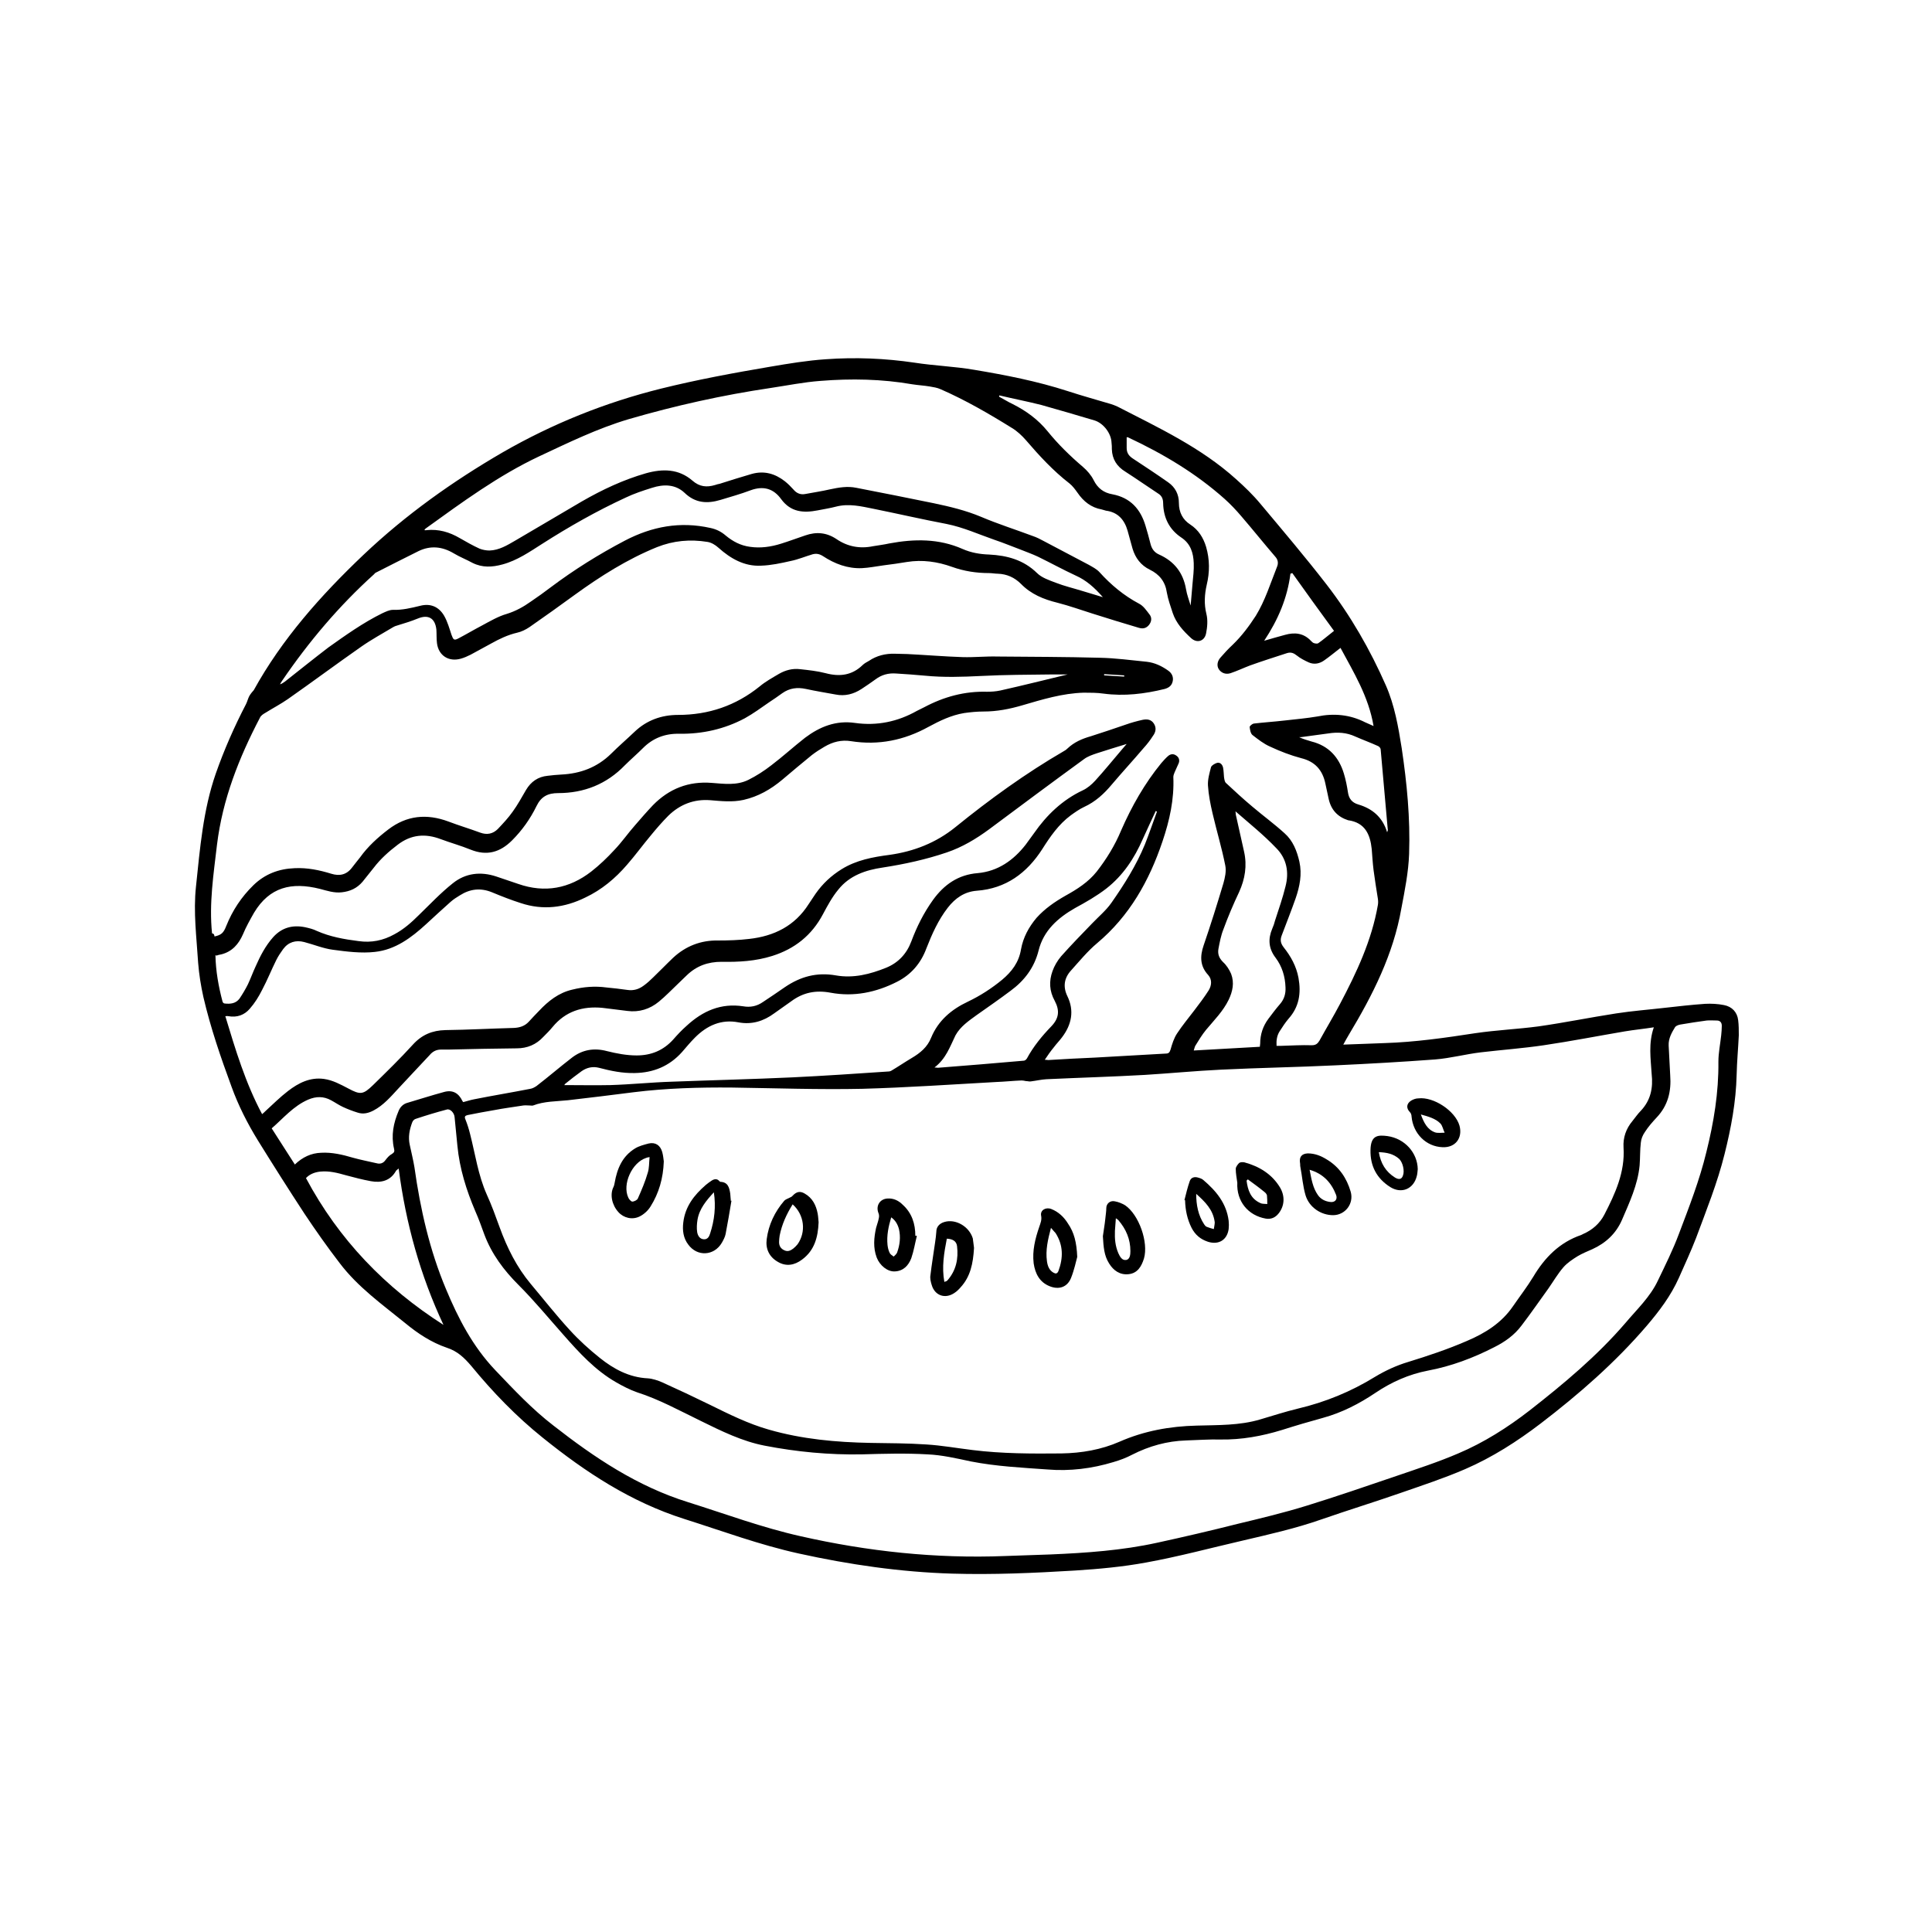 <svg xmlns="http://www.w3.org/2000/svg" xmlns:xlink="http://www.w3.org/1999/xlink" width="400" zoomAndPan="magnify" viewBox="0 0 300 300" height="400" preserveAspectRatio="xMidYMid meet" version="1.0"><defs><clipPath id="61449c9d2e"><path d="M 30 55.352 L 270 55.352 L 270 244.352 L 30 244.352 Z M 30 55.352 " clip-rule="nonzero"/></clipPath></defs><g clip-path="url(#61449c9d2e)"><path fill="currentColor" d="M 208.586 162.207 C 210.84 162.113 212.949 162.062 215.016 161.969 C 219.715 161.824 224.418 161.152 229.074 160.434 C 232.336 159.953 235.645 159.809 238.91 159.375 C 242.938 158.801 246.922 157.984 250.953 157.363 C 253.445 156.977 255.988 156.785 258.484 156.496 C 260.598 156.258 262.66 156.02 264.77 155.875 C 265.73 155.824 266.738 155.875 267.695 156.066 C 268.945 156.305 269.762 157.168 269.902 158.418 C 270 159.184 270 160 270 160.77 C 269.902 162.832 269.711 164.848 269.664 166.91 C 269.566 171.086 268.801 175.164 267.793 179.191 C 266.688 183.656 264.961 187.926 263.379 192.195 C 262.562 194.309 261.602 196.371 260.691 198.434 C 259.445 201.215 257.668 203.566 255.703 205.871 C 250.809 211.578 245.195 216.473 239.246 221.031 C 235.598 223.816 231.711 226.309 227.488 228.133 C 224.273 229.523 220.914 230.629 217.605 231.781 C 213.48 233.219 209.258 234.516 205.129 235.953 C 201.148 237.344 197.07 238.258 192.992 239.215 C 188 240.367 183.012 241.711 177.973 242.625 C 174.328 243.297 170.633 243.633 166.938 243.871 C 160.605 244.254 154.223 244.543 147.84 244.352 C 139.828 244.109 131.91 242.961 124.043 241.23 C 117.949 239.887 112.145 237.73 106.242 235.859 C 97.941 233.219 90.938 228.613 84.266 223.238 C 80.141 219.93 76.492 216.137 73.184 212.109 C 72.078 210.812 71.023 209.805 69.391 209.277 C 66.992 208.461 64.883 207.07 62.961 205.484 C 59.363 202.559 55.574 199.871 52.742 196.129 C 50.824 193.637 49 191.043 47.273 188.453 C 44.824 184.711 42.426 180.922 40.074 177.129 C 38.445 174.492 37.004 171.66 35.949 168.734 C 34.27 164.176 32.688 159.57 31.582 154.82 C 31.199 153.09 30.91 151.316 30.77 149.539 C 30.527 145.605 30 141.625 30.434 137.641 C 31.055 131.738 31.535 125.789 33.504 120.129 C 34.797 116.434 36.383 112.836 38.203 109.332 C 38.398 108.949 38.492 108.516 38.684 108.133 C 38.781 107.941 38.926 107.75 39.07 107.559 C 39.164 107.414 39.309 107.316 39.402 107.172 C 43.77 99.258 49.77 92.492 56.438 86.156 C 63.012 79.922 70.305 74.738 78.078 70.227 C 85.754 65.812 93.957 62.504 102.645 60.344 C 108.258 58.953 113.965 57.898 119.629 56.938 C 122.461 56.457 125.336 55.977 128.215 55.785 C 132.824 55.449 137.43 55.641 141.988 56.312 C 145.059 56.793 148.176 56.891 151.246 57.418 C 156.141 58.234 161.035 59.191 165.785 60.727 C 167.992 61.449 170.246 62.07 172.504 62.742 C 172.84 62.84 173.176 62.984 173.512 63.129 C 179.941 66.438 186.512 69.508 191.934 74.402 C 193.277 75.602 194.574 76.852 195.727 78.242 C 199.18 82.367 202.684 86.492 205.992 90.766 C 209.734 95.609 212.758 100.887 215.207 106.453 C 216.551 109.523 217.125 112.836 217.652 116.145 C 218.469 121.617 218.996 127.086 218.805 132.602 C 218.707 135.434 218.133 138.266 217.605 141.047 C 216.359 148.195 213.145 154.531 209.449 160.672 C 209.16 161.152 208.922 161.582 208.586 162.207 Z M 33.312 145.414 C 34.367 145.176 34.703 144.887 35.133 143.781 C 36.094 141.383 37.484 139.273 39.355 137.449 C 41.133 135.723 43.289 134.906 45.738 134.812 C 47.703 134.715 49.574 135.098 51.449 135.676 C 52.695 136.059 53.797 135.867 54.664 134.715 C 55.047 134.188 55.477 133.707 55.91 133.133 C 57.109 131.453 58.645 130.059 60.277 128.812 C 63.156 126.605 66.273 126.316 69.633 127.566 C 71.262 128.188 72.895 128.668 74.574 129.293 C 75.629 129.676 76.543 129.484 77.309 128.719 C 78.125 127.852 78.941 126.988 79.613 126.031 C 80.379 124.973 81.004 123.824 81.676 122.672 C 82.441 121.375 83.547 120.609 85.035 120.465 C 85.754 120.367 86.426 120.32 87.145 120.273 C 90.121 120.129 92.711 119.168 94.871 117.059 C 96.07 115.859 97.363 114.754 98.566 113.602 C 100.438 111.828 102.738 111.012 105.281 111.012 C 110.031 111.012 114.254 109.574 117.949 106.598 C 118.859 105.832 119.918 105.254 120.973 104.629 C 121.98 104.055 123.082 103.766 124.234 103.91 C 125.578 104.055 126.922 104.199 128.215 104.535 C 130.375 105.109 132.297 104.871 133.926 103.289 C 134.215 103 134.598 102.809 134.934 102.617 C 136.133 101.801 137.523 101.465 138.965 101.512 C 139.59 101.512 140.262 101.559 140.883 101.559 C 143.762 101.703 146.641 101.945 149.52 102.039 C 151.297 102.086 153.117 101.895 154.895 101.945 C 160.172 101.992 165.496 101.992 170.777 102.137 C 173.223 102.184 175.621 102.52 178.07 102.758 C 179.316 102.902 180.418 103.43 181.426 104.152 C 181.957 104.535 182.242 105.109 182.098 105.781 C 181.957 106.453 181.523 106.789 180.852 106.98 C 177.734 107.75 174.566 108.133 171.352 107.703 C 170.344 107.559 169.289 107.559 168.281 107.559 C 164.969 107.652 161.852 108.613 158.734 109.523 C 156.766 110.102 154.797 110.484 152.734 110.484 C 151.727 110.484 150.719 110.582 149.711 110.723 C 147.695 111.059 145.922 111.922 144.145 112.883 C 140.402 114.945 136.422 115.762 132.152 115.09 C 130.664 114.852 129.32 115.188 128.023 115.953 C 127.352 116.34 126.68 116.77 126.059 117.25 C 124.523 118.496 122.988 119.793 121.453 121.09 C 119.676 122.574 117.758 123.68 115.453 124.207 C 113.727 124.59 112 124.398 110.273 124.254 C 107.73 124.062 105.57 124.926 103.793 126.652 C 102.836 127.613 101.922 128.668 101.059 129.723 C 99.812 131.211 98.66 132.797 97.363 134.281 C 95.543 136.395 93.43 138.168 90.887 139.367 C 87.672 140.953 84.312 141.383 80.859 140.23 C 79.371 139.754 77.887 139.176 76.398 138.555 C 74.621 137.832 72.992 138.023 71.406 139.031 C 70.926 139.32 70.398 139.656 69.969 140.039 C 68.672 141.191 67.426 142.344 66.176 143.496 C 63.875 145.605 61.379 147.477 58.211 147.812 C 56.102 148.055 53.848 147.766 51.688 147.477 C 50.199 147.285 48.711 146.66 47.227 146.277 C 45.93 145.941 44.777 146.277 43.961 147.383 C 43.578 147.91 43.195 148.484 42.906 149.062 C 42.141 150.598 41.516 152.18 40.699 153.715 C 40.172 154.77 39.547 155.777 38.781 156.641 C 37.965 157.602 36.812 158.035 35.469 157.793 C 35.324 157.746 35.184 157.793 34.988 157.793 C 36.574 163.023 38.109 168.156 40.699 173.004 C 40.941 172.812 41.082 172.668 41.227 172.523 C 42.379 171.469 43.484 170.363 44.73 169.406 C 46.363 168.156 48.137 167.246 50.297 167.535 C 51.688 167.727 52.887 168.398 54.086 169.02 C 55.957 170.027 56.391 169.98 57.926 168.492 C 60.035 166.43 62.148 164.367 64.113 162.207 C 65.504 160.672 67.137 160 69.152 159.953 C 72.703 159.906 76.254 159.711 79.805 159.617 C 80.715 159.57 81.484 159.328 82.105 158.656 C 82.637 158.082 83.164 157.504 83.691 156.977 C 85.129 155.441 86.762 154.148 88.871 153.668 C 90.602 153.234 92.375 153.09 94.148 153.332 C 95.254 153.426 96.309 153.57 97.414 153.715 C 98.371 153.859 99.188 153.617 99.957 153.043 C 100.484 152.66 100.965 152.227 101.395 151.797 C 102.449 150.789 103.457 149.734 104.516 148.727 C 106.48 146.902 108.832 145.988 111.52 146.039 C 113.102 146.039 114.734 145.988 116.316 145.797 C 120.203 145.367 123.418 143.781 125.578 140.375 C 125.914 139.848 126.297 139.32 126.633 138.793 C 127.738 137.211 129.082 135.961 130.711 134.953 C 132.969 133.562 135.512 133.082 138.102 132.746 C 141.891 132.219 145.348 130.875 148.367 128.43 C 153.695 124.109 159.262 120.082 165.211 116.625 C 165.402 116.531 165.594 116.387 165.738 116.242 C 166.793 115.234 168.039 114.707 169.383 114.324 C 171.207 113.746 173.031 113.125 174.855 112.5 C 175.668 112.211 176.535 111.973 177.398 111.781 C 178.07 111.637 178.742 111.684 179.172 112.355 C 179.605 113.027 179.461 113.699 179.027 114.273 C 178.598 114.945 178.117 115.57 177.59 116.145 C 175.957 118.066 174.277 119.887 172.648 121.809 C 171.449 123.246 170.105 124.496 168.328 125.309 C 167.609 125.645 166.938 126.125 166.266 126.605 C 164.395 127.996 163.098 129.867 161.852 131.836 C 159.453 135.578 156.191 137.977 151.68 138.312 C 149.762 138.457 148.32 139.465 147.168 140.953 C 145.684 142.871 144.723 145.031 143.859 147.238 C 142.996 149.59 141.461 151.363 139.254 152.469 C 136.039 154.098 132.582 154.82 128.984 154.148 C 126.68 153.715 124.715 154.098 122.844 155.492 C 121.98 156.113 121.066 156.738 120.203 157.363 C 118.574 158.562 116.75 159.137 114.688 158.754 C 112 158.227 109.793 159.234 107.922 161.105 C 107.199 161.824 106.578 162.59 105.906 163.359 C 103.938 165.566 101.445 166.574 98.566 166.621 C 96.645 166.668 94.82 166.285 93 165.805 C 92.039 165.566 91.129 165.758 90.312 166.332 C 89.449 166.957 88.633 167.582 87.816 168.254 C 87.723 168.301 87.672 168.445 87.625 168.492 C 90.023 168.492 92.422 168.543 94.773 168.492 C 97.941 168.398 101.156 168.062 104.324 167.965 C 110.559 167.727 116.797 167.582 123.035 167.293 C 127.977 167.055 132.969 166.719 137.91 166.383 C 138.102 166.383 138.293 166.332 138.438 166.238 C 139.492 165.613 140.547 164.895 141.602 164.27 C 142.898 163.504 144.004 162.59 144.578 161.152 C 145.684 158.465 147.746 156.738 150.289 155.539 C 152.207 154.625 153.98 153.477 155.613 152.133 C 157.102 150.883 158.203 149.445 158.539 147.43 C 158.875 145.559 159.738 143.977 160.941 142.535 C 162.234 141.098 163.77 140.039 165.449 139.082 C 167.273 138.074 169 136.969 170.297 135.34 C 171.832 133.371 173.125 131.262 174.086 128.957 C 175.719 125.215 177.734 121.664 180.324 118.496 C 180.66 118.113 180.996 117.73 181.379 117.395 C 181.762 117.059 182.242 117.008 182.676 117.344 C 183.105 117.633 183.203 118.113 183.012 118.547 C 182.82 119.023 182.578 119.457 182.387 119.938 C 182.293 120.176 182.195 120.418 182.195 120.656 C 182.34 124.109 181.621 127.375 180.516 130.637 C 178.453 136.777 175.383 142.246 170.344 146.469 C 168.855 147.719 167.609 149.254 166.312 150.691 C 165.258 151.844 165.02 153.188 165.738 154.676 C 166.84 156.93 166.41 159.09 164.922 161.055 C 164.539 161.582 164.012 162.113 163.625 162.641 C 163.148 163.215 162.715 163.84 162.234 164.559 C 162.523 164.559 162.668 164.605 162.762 164.605 C 165.16 164.461 167.609 164.32 170.008 164.223 C 173.703 164.031 177.348 163.789 181.043 163.598 C 181.477 163.598 181.621 163.406 181.762 162.977 C 182.004 162.113 182.293 161.199 182.77 160.48 C 183.586 159.234 184.547 158.082 185.457 156.883 C 186.227 155.875 186.992 154.867 187.664 153.812 C 188.145 153.043 188.242 152.133 187.617 151.41 C 186.32 150.02 186.32 148.484 186.898 146.805 C 188 143.59 189.008 140.375 189.969 137.16 C 190.207 136.297 190.449 135.289 190.258 134.379 C 189.727 131.691 188.914 129.004 188.289 126.316 C 187.953 124.879 187.664 123.438 187.57 121.953 C 187.52 121.039 187.809 120.031 188.047 119.121 C 188.145 118.832 188.672 118.547 189.008 118.449 C 189.488 118.352 189.824 118.738 189.922 119.215 C 190.016 119.695 190.016 120.176 190.062 120.656 C 190.113 120.992 190.16 121.375 190.352 121.566 C 191.695 122.816 193.039 124.062 194.477 125.262 C 196.109 126.652 197.887 127.949 199.469 129.391 C 200.766 130.539 201.387 132.125 201.77 133.805 C 202.203 135.77 201.82 137.641 201.195 139.465 C 200.523 141.383 199.758 143.305 199.035 145.223 C 198.75 145.941 198.844 146.469 199.324 147.094 C 200.43 148.484 201.293 150.02 201.629 151.844 C 202.059 154.242 201.723 156.355 200.094 158.176 C 199.562 158.801 199.133 159.473 198.699 160.145 C 198.27 160.816 198.172 161.582 198.223 162.398 C 198.508 162.398 198.75 162.398 198.941 162.398 C 200.523 162.352 202.105 162.254 203.691 162.305 C 204.312 162.305 204.602 162.062 204.891 161.582 C 205.945 159.664 207.051 157.84 208.059 155.922 C 210.648 151.027 213 146.039 213.957 140.52 C 214.008 140.23 214.008 139.898 213.957 139.562 C 213.719 138.074 213.48 136.586 213.285 135.098 C 213.145 133.996 213.094 132.938 213 131.836 C 212.758 129.531 211.941 127.758 209.398 127.375 C 209.398 127.375 209.352 127.375 209.352 127.375 C 207.723 126.848 206.715 125.789 206.328 124.109 C 206.137 123.297 205.992 122.48 205.801 121.664 C 205.371 119.602 204.219 118.258 202.059 117.73 C 200.43 117.297 198.797 116.672 197.262 115.953 C 196.254 115.523 195.344 114.801 194.477 114.129 C 194.191 113.891 194.094 113.316 194.047 112.883 C 194.047 112.738 194.43 112.402 194.672 112.355 C 196.301 112.164 197.887 112.066 199.516 111.875 C 201.195 111.684 202.875 111.539 204.555 111.254 C 207.145 110.723 209.641 110.965 211.992 112.164 C 212.375 112.355 212.809 112.5 213.285 112.738 C 212.52 108.18 210.215 104.438 208.152 100.602 C 207.289 101.273 206.473 101.945 205.656 102.52 C 204.938 103.047 204.074 103.238 203.211 102.855 C 202.586 102.566 201.914 102.23 201.387 101.801 C 200.906 101.414 200.477 101.223 199.852 101.414 C 197.934 102.039 195.965 102.664 194.094 103.336 C 193.086 103.719 192.078 104.199 191.07 104.535 C 190.305 104.773 189.633 104.488 189.25 103.91 C 188.914 103.383 189.008 102.664 189.535 102.086 C 190.113 101.414 190.734 100.746 191.406 100.121 C 192.801 98.777 193.949 97.242 195.008 95.609 C 196.445 93.258 197.262 90.621 198.27 88.078 C 198.508 87.551 198.508 86.973 198.027 86.445 C 196.254 84.383 194.527 82.223 192.75 80.16 C 191.934 79.199 191.07 78.289 190.16 77.473 C 185.699 73.492 180.613 70.469 175.191 67.926 C 175.141 67.879 175.047 67.926 174.949 67.879 C 174.949 68.453 174.949 68.98 174.949 69.559 C 174.949 70.324 175.285 70.805 175.957 71.234 C 177.781 72.434 179.605 73.637 181.379 74.883 C 182.484 75.648 183.059 76.754 183.059 78.098 C 183.059 79.535 183.633 80.688 184.836 81.457 C 186.082 82.273 186.848 83.473 187.281 84.91 C 187.855 86.879 187.855 88.844 187.379 90.812 C 187.043 92.301 186.945 93.785 187.328 95.324 C 187.57 96.281 187.473 97.387 187.281 98.344 C 187.043 99.594 185.84 99.93 184.93 99.066 C 183.73 97.961 182.629 96.762 182.098 95.18 C 181.762 94.121 181.379 93.113 181.188 92.012 C 180.949 90.332 180.035 89.18 178.547 88.461 C 177.156 87.789 176.293 86.637 175.863 85.199 C 175.621 84.285 175.332 83.328 175.094 82.414 C 174.613 80.734 173.605 79.535 171.734 79.297 C 171.496 79.25 171.305 79.152 171.062 79.105 C 169.434 78.816 168.234 77.855 167.32 76.516 C 166.938 75.984 166.555 75.457 166.074 75.074 C 163.531 73.105 161.371 70.758 159.309 68.355 C 158.684 67.637 157.918 66.918 157.102 66.438 C 153.551 64.23 149.902 62.121 146.066 60.441 C 145.539 60.199 144.914 60.105 144.34 60.008 C 143.477 59.863 142.562 59.816 141.652 59.672 C 136.949 58.855 132.199 58.762 127.402 59.145 C 124.809 59.336 122.219 59.863 119.629 60.25 C 112.191 61.352 104.852 62.984 97.605 65.094 C 92.758 66.535 88.25 68.742 83.738 70.852 C 77.406 73.828 71.742 78 66.082 82.078 C 66.035 82.129 65.984 82.176 65.891 82.32 C 66.082 82.32 66.129 82.367 66.227 82.32 C 68.098 82.129 69.777 82.609 71.406 83.566 C 72.414 84.145 73.422 84.719 74.477 85.199 C 74.957 85.391 75.535 85.484 76.012 85.484 C 77.5 85.438 78.75 84.672 79.996 83.949 C 83.449 81.938 86.906 79.871 90.359 77.855 C 93.527 76.035 96.789 74.5 100.293 73.492 C 102.883 72.77 105.379 72.77 107.535 74.645 C 108.641 75.602 109.742 75.699 111.039 75.312 C 111.281 75.219 111.52 75.172 111.758 75.121 C 113.438 74.594 115.07 74.066 116.75 73.586 C 118.668 73.059 120.348 73.539 121.883 74.738 C 122.363 75.121 122.793 75.555 123.227 76.035 C 123.707 76.609 124.332 76.852 125.051 76.707 C 126.344 76.465 127.641 76.273 128.887 75.984 C 130.23 75.699 131.574 75.457 132.969 75.746 C 136.996 76.516 140.98 77.328 145.012 78.145 C 147.504 78.672 149.953 79.25 152.352 80.258 C 154.941 81.359 157.676 82.223 160.363 83.23 C 160.941 83.422 161.516 83.711 162.043 84 C 164.395 85.246 166.699 86.445 169.047 87.695 C 169.625 88.027 170.297 88.363 170.727 88.844 C 172.504 90.812 174.52 92.492 176.871 93.738 C 177.539 94.074 178.02 94.793 178.5 95.418 C 178.883 95.898 178.836 96.523 178.406 97.051 C 177.973 97.578 177.445 97.672 176.82 97.48 C 174.422 96.762 172.023 96.043 169.625 95.273 C 167.801 94.699 166.074 94.074 164.203 93.594 C 162.043 93.066 160.074 92.25 158.539 90.668 C 157.531 89.66 156.332 89.133 154.941 89.086 C 154.512 89.086 154.031 88.988 153.598 88.988 C 151.633 88.988 149.711 88.699 147.84 88.027 C 145.586 87.215 143.234 86.879 140.836 87.262 C 139.637 87.453 138.438 87.645 137.188 87.789 C 136.086 87.934 134.934 88.172 133.832 88.223 C 131.625 88.316 129.609 87.551 127.785 86.352 C 127.258 86.016 126.777 85.918 126.203 86.062 C 125.051 86.398 123.945 86.879 122.746 87.117 C 121.258 87.453 119.723 87.789 118.188 87.836 C 115.598 87.98 113.438 86.734 111.566 85.055 C 111.086 84.621 110.465 84.238 109.84 84.145 C 107.152 83.711 104.562 83.949 102.02 84.957 C 97.414 86.828 93.238 89.469 89.207 92.395 C 86.906 94.074 84.555 95.754 82.203 97.387 C 81.629 97.77 80.957 98.105 80.285 98.25 C 78.844 98.586 77.551 99.207 76.254 99.93 C 75.199 100.504 74.141 101.078 73.086 101.656 C 72.605 101.895 72.078 102.137 71.551 102.281 C 69.68 102.809 68.098 101.801 67.855 99.879 C 67.762 99.16 67.809 98.488 67.762 97.77 C 67.57 95.992 66.512 95.371 64.883 96.043 C 63.828 96.473 62.723 96.809 61.621 97.145 C 61.426 97.195 61.188 97.289 61.043 97.387 C 59.363 98.395 57.684 99.305 56.102 100.41 C 52.262 103.094 48.52 105.879 44.684 108.566 C 43.578 109.332 42.379 109.957 41.227 110.676 C 40.891 110.867 40.508 111.109 40.363 111.445 C 37.102 117.68 34.559 124.109 33.695 131.164 C 33.168 135.723 32.445 140.281 32.926 144.934 C 33.262 144.984 33.262 145.176 33.312 145.414 Z M 256.805 159.52 C 255.27 159.762 253.781 159.906 252.344 160.145 C 248.121 160.863 243.945 161.68 239.723 162.305 C 236.461 162.785 233.199 163.023 229.938 163.406 C 227.535 163.695 225.234 164.32 222.836 164.512 C 217.699 164.895 212.566 165.184 207.434 165.422 C 201.484 165.711 195.582 165.805 189.633 166.094 C 185.648 166.285 181.715 166.668 177.781 166.91 C 172.695 167.199 167.609 167.34 162.477 167.582 C 161.66 167.629 160.891 167.82 160.074 167.918 C 159.836 167.965 159.598 167.871 159.309 167.871 C 159.07 167.82 158.828 167.773 158.637 167.773 C 157.34 167.82 156.047 167.965 154.703 168.012 C 147.793 168.398 140.836 168.875 133.879 169.07 C 127.16 169.211 120.445 168.973 113.68 168.875 C 108.594 168.828 103.457 168.973 98.422 169.598 C 95.016 170.027 91.605 170.461 88.199 170.844 C 86.379 171.035 84.508 170.988 82.777 171.66 C 82.637 171.707 82.441 171.66 82.25 171.66 C 81.914 171.66 81.578 171.613 81.242 171.66 C 79.758 171.898 78.223 172.09 76.734 172.379 C 75.344 172.621 74 172.859 72.605 173.148 C 72.223 173.242 72.078 173.387 72.27 173.82 C 72.559 174.539 72.801 175.305 72.992 176.074 C 73.805 179.242 74.238 182.457 75.582 185.477 C 76.348 187.156 76.973 188.887 77.598 190.613 C 78.75 193.777 80.234 196.754 82.395 199.344 C 84.41 201.742 86.328 204.191 88.441 206.492 C 89.879 208.078 91.465 209.516 93.145 210.859 C 95.301 212.586 97.699 213.883 100.578 214.027 C 101.348 214.074 102.164 214.363 102.836 214.652 C 105.281 215.754 107.73 216.906 110.176 218.105 C 113.199 219.594 116.172 221.078 119.387 221.992 C 124.57 223.48 129.848 223.957 135.223 224.055 C 138.102 224.102 140.98 224.102 143.809 224.293 C 146.211 224.438 148.609 224.871 151.008 225.16 C 155.613 225.734 160.219 225.734 164.824 225.688 C 167.945 225.637 171.016 225.109 173.848 223.863 C 177.684 222.184 181.668 221.465 185.84 221.367 C 189.105 221.273 192.465 221.367 195.676 220.41 C 197.645 219.832 199.562 219.207 201.531 218.73 C 205.801 217.723 209.785 216.09 213.527 213.785 C 215.109 212.828 216.887 212.012 218.66 211.484 C 221.777 210.523 224.801 209.516 227.777 208.223 C 230.609 207.023 233.152 205.438 234.926 202.848 C 235.98 201.312 237.133 199.824 238.094 198.242 C 239.867 195.266 242.172 192.914 245.531 191.766 C 245.625 191.715 245.723 191.668 245.816 191.621 C 247.258 190.996 248.41 189.988 249.129 188.598 C 250.809 185.336 252.344 182.023 252.102 178.184 C 252.008 176.648 252.488 175.258 253.496 174.059 C 253.926 173.531 254.309 172.957 254.789 172.477 C 256.324 170.844 256.711 168.926 256.469 166.766 C 256.324 164.367 255.941 162.016 256.805 159.52 Z M 156.094 241.617 C 158.445 241.52 160.746 241.473 163.098 241.375 C 168.664 241.137 174.23 240.754 179.699 239.551 C 183.875 238.641 188 237.68 192.176 236.625 C 195.773 235.762 199.371 234.898 202.922 233.797 C 207.578 232.355 212.184 230.773 216.836 229.188 C 220.051 228.086 223.316 227.031 226.434 225.688 C 230.414 224.008 234.109 221.656 237.516 219.016 C 242.793 214.891 247.977 210.57 252.391 205.438 C 254.168 203.328 256.23 201.406 257.43 198.863 C 258.582 196.465 259.781 194.066 260.691 191.621 C 262.273 187.445 263.906 183.27 264.961 178.906 C 266.113 174.297 266.883 169.645 266.832 164.848 C 266.832 163.504 267.121 162.113 267.266 160.77 C 267.312 160.289 267.359 159.809 267.359 159.281 C 267.359 158.754 267.074 158.465 266.594 158.465 C 266.066 158.465 265.539 158.418 265.012 158.465 C 263.668 158.656 262.273 158.848 260.93 159.09 C 260.645 159.137 260.262 159.281 260.117 159.473 C 259.59 160.336 259.059 161.246 259.109 162.352 C 259.203 163.887 259.254 165.422 259.348 166.957 C 259.539 169.453 259.012 171.66 257.238 173.531 C 256.566 174.25 255.941 174.969 255.414 175.785 C 255.078 176.266 254.84 176.84 254.789 177.418 C 254.645 178.57 254.695 179.77 254.598 180.969 C 254.309 183.992 253.016 186.727 251.863 189.414 C 250.953 191.523 249.367 193.012 247.258 193.973 C 246.488 194.309 245.672 194.645 244.953 195.074 C 244.188 195.555 243.371 196.082 242.746 196.801 C 241.883 197.809 241.211 198.961 240.445 200.062 C 239.051 201.984 237.707 203.949 236.27 205.82 C 235.164 207.309 233.68 208.363 232.047 209.18 C 228.785 210.859 225.328 212.156 221.73 212.828 C 218.758 213.402 216.07 214.602 213.574 216.281 C 211.078 217.961 208.395 219.352 205.418 220.168 C 203.309 220.746 201.195 221.367 199.086 222.039 C 195.965 223 192.801 223.574 189.535 223.527 C 187.762 223.48 185.938 223.621 184.164 223.672 C 181.234 223.766 178.453 224.535 175.812 225.879 C 174.902 226.359 173.895 226.742 172.887 227.031 C 169.574 228.039 166.121 228.469 162.668 228.18 C 158.684 227.895 154.703 227.703 150.77 226.934 C 148.512 226.453 146.258 225.926 144.004 225.832 C 140.645 225.637 137.238 225.734 133.832 225.832 C 128.746 225.926 123.707 225.445 118.766 224.488 C 115.262 223.816 112.047 222.23 108.832 220.648 C 105.57 219.066 102.355 217.289 98.902 216.188 C 97.797 215.801 96.691 215.227 95.688 214.652 C 92.422 212.781 89.93 210.043 87.48 207.262 C 85.18 204.672 82.973 201.984 80.523 199.535 C 78.223 197.234 76.348 194.738 75.199 191.668 C 74.766 190.469 74.336 189.27 73.805 188.07 C 72.414 184.805 71.359 181.449 71.023 177.898 C 70.879 176.41 70.734 174.969 70.59 173.484 C 70.543 172.812 69.922 172.141 69.391 172.285 C 67.762 172.715 66.176 173.195 64.594 173.723 C 64.355 173.77 64.113 174.012 64.02 174.25 C 63.586 175.402 63.348 176.555 63.633 177.801 C 63.875 178.953 64.164 180.105 64.355 181.258 C 65.266 187.734 66.707 194.113 69.25 200.16 C 71.168 204.766 73.422 209.086 76.879 212.73 C 79.758 215.754 82.637 218.824 85.945 221.367 C 92.328 226.359 98.996 230.82 106.867 233.266 C 112.672 235.09 118.332 237.203 124.332 238.547 C 134.695 240.895 145.297 242.047 156.094 241.617 Z M 165.785 104.727 C 165.211 104.727 164.297 104.727 163.34 104.727 C 159.691 104.773 155.996 104.773 152.352 104.965 C 149.426 105.109 146.547 105.207 143.617 104.918 C 142.133 104.773 140.645 104.68 139.156 104.582 C 137.957 104.488 136.902 104.773 135.941 105.496 C 135.223 106.023 134.504 106.5 133.781 106.98 C 132.535 107.797 131.191 108.133 129.754 107.844 C 128.215 107.559 126.68 107.316 125.145 106.98 C 123.801 106.695 122.602 106.836 121.453 107.652 C 120.781 108.133 120.109 108.613 119.438 109.043 C 118.188 109.91 116.941 110.82 115.645 111.539 C 112.48 113.219 109.074 113.988 105.473 113.938 C 103.266 113.891 101.395 114.609 99.859 116.145 C 98.949 117.059 97.941 117.922 97.027 118.832 C 94.199 121.762 90.695 123.152 86.664 123.152 C 85.082 123.152 84.027 123.68 83.309 125.168 C 82.348 127.133 81.098 128.91 79.516 130.492 C 77.645 132.363 75.582 132.938 73.086 131.934 C 71.551 131.309 69.969 130.875 68.434 130.301 C 66.035 129.391 63.828 129.582 61.762 131.164 C 60.371 132.219 59.078 133.371 58.02 134.762 C 57.445 135.48 56.871 136.203 56.293 136.922 C 55.43 137.93 54.375 138.41 53.078 138.555 C 51.879 138.695 50.777 138.312 49.672 138.023 C 45.258 136.922 41.852 137.738 39.453 141.719 C 38.828 142.824 38.203 143.926 37.727 145.078 C 37.055 146.613 36.047 147.766 34.367 148.195 C 34.078 148.246 33.84 148.293 33.598 148.391 C 33.453 148.293 33.453 148.34 33.453 148.34 C 33.504 150.789 33.934 153.188 34.559 155.539 C 34.605 155.684 34.75 155.824 34.895 155.824 C 35.805 155.922 36.621 155.824 37.195 155.059 C 37.676 154.34 38.109 153.617 38.492 152.852 C 38.926 151.941 39.262 150.98 39.691 150.07 C 40.41 148.438 41.227 146.855 42.426 145.512 C 43.77 144.023 45.449 143.59 47.367 143.977 C 47.992 144.117 48.617 144.262 49.191 144.551 C 51.254 145.461 53.414 145.848 55.668 146.133 C 57.684 146.422 59.508 146.039 61.234 145.078 C 62.676 144.312 63.875 143.254 65.027 142.105 C 66.754 140.426 68.434 138.648 70.305 137.16 C 72.27 135.578 74.621 135.289 77.07 136.105 C 78.223 136.488 79.324 136.875 80.477 137.258 C 84.602 138.695 88.395 137.977 91.801 135.34 C 93.094 134.332 94.293 133.18 95.398 131.98 C 96.551 130.781 97.508 129.391 98.613 128.141 C 99.523 127.086 100.438 126.031 101.395 125.023 C 103.891 122.48 106.914 121.281 110.512 121.566 C 112.43 121.711 114.398 122 116.223 121.09 C 117.469 120.465 118.668 119.695 119.773 118.832 C 121.547 117.488 123.227 115.953 125.004 114.562 C 127.305 112.836 129.801 111.828 132.773 112.258 C 136.18 112.738 139.395 112.066 142.371 110.387 C 142.754 110.195 143.141 110.004 143.523 109.812 C 146.594 108.18 149.809 107.316 153.262 107.414 C 153.934 107.414 154.652 107.367 155.324 107.223 C 158.973 106.406 162.57 105.496 165.785 104.727 Z M 42.188 175.211 C 43.387 177.082 44.586 178.953 45.785 180.824 C 46.984 179.672 48.328 179.051 49.863 179 C 51.543 178.906 53.176 179.289 54.805 179.77 C 56.004 180.105 57.254 180.344 58.5 180.633 C 59.027 180.777 59.508 180.633 59.844 180.152 C 60.133 179.77 60.469 179.383 60.852 179.191 C 61.234 178.953 61.285 178.762 61.188 178.379 C 60.707 176.312 61.09 174.395 61.906 172.477 C 62.148 171.898 62.578 171.469 63.156 171.277 C 65.121 170.699 67.043 170.078 69.008 169.547 C 70.305 169.211 71.215 169.742 71.793 170.941 C 71.84 171.035 71.887 171.086 71.934 171.133 C 72.512 170.988 73.086 170.797 73.613 170.699 C 76.492 170.125 79.422 169.645 82.348 169.07 C 82.684 169.02 83.02 168.828 83.309 168.637 C 85.18 167.199 86.953 165.664 88.824 164.223 C 90.457 162.977 92.277 162.688 94.246 163.215 C 95.781 163.598 97.316 163.887 98.852 163.887 C 101.109 163.887 102.98 163.121 104.516 161.441 C 105.188 160.672 105.859 159.953 106.625 159.281 C 109.121 156.977 111.953 155.73 115.406 156.258 C 116.508 156.449 117.516 156.258 118.477 155.586 C 119.629 154.82 120.781 154.051 121.883 153.281 C 124.281 151.652 126.824 150.934 129.801 151.461 C 132.535 151.941 135.125 151.27 137.621 150.262 C 139.492 149.492 140.789 148.102 141.508 146.184 C 142.371 143.879 143.426 141.77 144.867 139.754 C 146.594 137.355 148.801 135.816 151.824 135.578 C 154.988 135.289 157.391 133.562 159.262 131.164 C 159.691 130.59 160.125 129.965 160.555 129.391 C 162.523 126.559 164.969 124.207 168.137 122.719 C 168.855 122.383 169.527 121.809 170.055 121.23 C 171.543 119.602 172.887 117.922 174.328 116.242 C 174.52 116.004 174.758 115.762 174.949 115.523 C 173.367 116.004 171.832 116.48 170.344 116.961 C 169.625 117.203 168.906 117.441 168.328 117.875 C 163.387 121.473 158.492 125.117 153.598 128.766 C 151.582 130.254 149.426 131.547 147.023 132.363 C 143.762 133.469 140.453 134.188 137.047 134.715 C 134.406 135.098 131.91 135.961 130.184 138.121 C 129.223 139.273 128.504 140.617 127.785 141.961 C 126.059 145.223 123.418 147.332 119.914 148.438 C 117.324 149.254 114.688 149.398 112.047 149.348 C 109.938 149.348 108.16 149.973 106.625 151.461 C 106.145 151.891 105.715 152.371 105.234 152.805 C 104.273 153.715 103.363 154.676 102.309 155.539 C 100.914 156.691 99.234 157.219 97.414 156.977 C 96.117 156.832 94.82 156.641 93.527 156.496 C 90.457 156.211 87.816 157.027 85.801 159.473 C 85.371 160 84.844 160.527 84.363 161.008 C 83.258 162.207 81.867 162.785 80.234 162.785 C 76.734 162.832 73.23 162.879 69.68 162.977 C 69.297 162.977 68.863 162.977 68.48 162.977 C 67.762 162.977 67.184 163.262 66.707 163.84 C 65.074 165.566 63.441 167.34 61.812 169.07 C 60.66 170.316 59.555 171.613 58.02 172.426 C 57.207 172.859 56.391 173.051 55.527 172.762 C 54.758 172.523 53.992 172.234 53.27 171.898 C 52.648 171.613 52.023 171.18 51.398 170.844 C 50.246 170.219 49.098 170.219 47.848 170.75 C 45.547 171.754 44.012 173.629 42.188 175.211 Z M 171.254 92.73 C 169.961 91.242 168.664 90.094 167.031 89.371 C 165.066 88.461 163.148 87.406 161.18 86.445 C 160.27 86.016 159.309 85.68 158.348 85.293 C 157.055 84.816 155.805 84.285 154.512 83.855 C 152.016 82.992 149.617 81.887 146.977 81.359 C 143.188 80.641 139.445 79.777 135.652 79.008 C 133.734 78.625 131.816 78.145 129.801 78.672 C 128.887 78.914 127.93 79.059 126.969 79.25 C 124.762 79.68 122.793 79.535 121.309 77.52 C 120.109 75.844 118.523 75.41 116.559 76.129 C 115.023 76.707 113.488 77.137 111.902 77.617 C 109.84 78.242 107.969 78.145 106.289 76.516 C 104.852 75.172 103.027 75.172 101.25 75.746 C 99.859 76.18 98.422 76.656 97.125 77.281 C 92.664 79.344 88.344 81.793 84.219 84.43 C 82.25 85.68 80.332 87.023 78.027 87.645 C 76.445 88.078 74.91 88.172 73.375 87.406 C 72.414 86.879 71.406 86.492 70.449 85.918 C 68.672 84.863 66.848 84.672 64.977 85.582 C 62.77 86.688 60.562 87.789 58.406 88.895 C 58.262 88.941 58.164 89.086 58.07 89.18 C 52.648 94.074 47.945 99.641 43.82 105.688 C 43.676 105.879 43.578 106.07 43.484 106.262 C 43.82 106.164 44.012 105.973 44.25 105.832 C 46.504 104.055 48.711 102.281 50.969 100.551 C 53.605 98.68 56.34 96.715 59.363 95.227 C 59.891 94.988 60.469 94.699 60.996 94.699 C 62.484 94.746 63.828 94.41 65.219 94.074 C 66.848 93.645 68.145 94.219 68.961 95.609 C 69.488 96.523 69.777 97.578 70.113 98.586 C 70.398 99.352 70.496 99.496 71.215 99.113 C 72.414 98.488 73.613 97.77 74.812 97.145 C 76.062 96.473 77.355 95.707 78.699 95.324 C 80.094 94.891 81.293 94.219 82.441 93.402 C 83.5 92.684 84.508 91.965 85.516 91.195 C 89.16 88.461 93 86.062 97.027 83.949 C 101.25 81.742 105.617 80.93 110.32 81.984 C 111.23 82.176 112 82.559 112.719 83.184 C 113.824 84.094 115.023 84.719 116.461 84.91 C 118.094 85.152 119.723 84.91 121.258 84.43 C 122.508 84.047 123.754 83.566 125.051 83.137 C 126.73 82.559 128.312 82.656 129.895 83.711 C 131.574 84.863 133.496 85.246 135.559 84.816 C 136.422 84.672 137.238 84.574 138.102 84.383 C 141.988 83.664 145.777 83.613 149.473 85.246 C 150.77 85.82 152.16 86.062 153.598 86.109 C 156.383 86.254 158.926 86.926 161.035 88.988 C 161.754 89.707 162.906 90.094 163.914 90.477 C 165.258 91.004 166.699 91.34 168.09 91.773 C 169.098 92.059 170.105 92.395 171.254 92.73 Z M 191.84 125.98 C 191.887 126.27 191.887 126.367 191.887 126.461 C 192.32 128.383 192.75 130.348 193.184 132.266 C 193.664 134.426 193.328 136.488 192.414 138.504 C 191.504 140.426 190.688 142.344 189.969 144.312 C 189.586 145.27 189.391 146.324 189.199 147.332 C 189.055 148.148 189.297 148.773 189.922 149.398 C 190.449 149.875 190.879 150.547 191.168 151.219 C 191.695 152.613 191.406 153.953 190.785 155.25 C 189.922 157.027 188.527 158.418 187.281 159.906 C 186.656 160.672 186.129 161.535 185.602 162.398 C 185.504 162.59 185.457 162.832 185.363 163.121 C 188.863 162.926 192.223 162.734 195.629 162.543 C 195.629 162.352 195.68 162.207 195.68 162.062 C 195.68 160.625 196.109 159.328 196.973 158.176 C 197.551 157.41 198.125 156.641 198.75 155.922 C 199.422 155.156 199.66 154.289 199.613 153.332 C 199.562 151.652 199.086 150.07 198.078 148.727 C 196.973 147.285 196.879 145.797 197.551 144.215 C 197.742 143.781 197.887 143.352 197.98 142.969 C 198.555 141.191 199.18 139.418 199.613 137.641 C 200.188 135.434 199.805 133.324 198.172 131.691 C 196.207 129.629 194.047 127.902 191.84 125.98 Z M 145.105 165.758 C 145.395 165.758 145.539 165.805 145.633 165.805 C 150.098 165.469 154.512 165.086 158.973 164.703 C 159.164 164.703 159.355 164.512 159.453 164.367 C 160.461 162.496 161.805 160.863 163.242 159.375 C 164.441 158.129 164.586 156.93 163.77 155.395 C 162.953 153.906 162.859 152.371 163.434 150.789 C 163.723 149.973 164.203 149.156 164.777 148.484 C 166.312 146.758 167.945 145.078 169.574 143.398 C 170.582 142.344 171.734 141.383 172.551 140.23 C 174.566 137.355 176.438 134.379 177.781 131.117 C 178.453 129.438 179.027 127.711 179.652 126.031 C 179.605 125.98 179.508 125.98 179.461 125.934 C 178.789 127.375 178.117 128.812 177.445 130.301 C 176.148 133.273 174.375 135.961 171.785 137.977 C 170.297 139.129 168.617 140.09 166.938 141 C 164.25 142.535 162.043 144.504 161.277 147.574 C 160.605 150.262 159.07 152.277 156.91 153.859 C 155.184 155.156 153.453 156.355 151.68 157.602 C 150.434 158.512 149.137 159.375 148.367 160.77 C 147.504 162.543 146.883 164.414 145.105 165.758 Z M 68.863 205.727 C 65.266 198.051 63.012 189.988 61.906 181.449 C 61.668 181.641 61.523 181.734 61.477 181.832 C 60.613 183.367 59.172 183.703 57.59 183.414 C 56.293 183.176 54.996 182.84 53.75 182.504 C 52.406 182.121 51.113 181.785 49.719 181.926 C 48.809 182.023 48.039 182.359 47.512 182.934 C 52.598 192.484 59.844 199.969 68.863 205.727 Z M 155.184 61.398 C 155.184 61.449 155.133 61.496 155.133 61.594 C 155.855 61.977 156.523 62.406 157.246 62.742 C 159.355 63.801 161.18 65.141 162.668 66.965 C 164.297 68.98 166.168 70.805 168.137 72.484 C 168.809 73.059 169.434 73.777 169.816 74.547 C 170.441 75.793 171.352 76.516 172.742 76.754 C 175.527 77.281 177.109 79.059 177.875 81.648 C 178.164 82.559 178.406 83.52 178.645 84.43 C 178.836 85.199 179.219 85.773 179.988 86.109 C 182.34 87.164 183.73 88.941 184.164 91.484 C 184.305 92.348 184.641 93.211 184.883 94.027 C 184.977 92.875 185.074 91.773 185.172 90.668 C 185.266 89.613 185.41 88.508 185.363 87.453 C 185.312 85.871 184.883 84.43 183.441 83.473 C 181.57 82.223 180.66 80.398 180.613 78.145 C 180.613 77.426 180.371 76.945 179.797 76.609 C 178.117 75.508 176.484 74.355 174.758 73.25 C 173.414 72.434 172.695 71.285 172.648 69.75 C 172.648 69.414 172.648 69.078 172.598 68.742 C 172.551 67.301 171.352 65.719 169.961 65.285 C 167.227 64.469 164.441 63.656 161.707 62.887 C 159.645 62.359 157.391 61.926 155.184 61.398 Z M 215.398 129.246 C 215.445 129.004 215.543 128.91 215.492 128.812 C 215.109 124.688 214.773 120.512 214.391 116.387 C 214.391 116.195 214.199 115.953 214.008 115.859 C 212.855 115.332 211.656 114.898 210.457 114.371 C 209.113 113.746 207.723 113.652 206.234 113.891 C 204.938 114.082 203.641 114.227 202.348 114.418 C 202.156 114.465 201.914 114.465 201.723 114.465 C 202.348 114.754 202.973 114.945 203.641 115.137 C 206.328 115.809 207.914 117.586 208.68 120.129 C 208.969 121.09 209.16 122.047 209.305 123.008 C 209.449 124.016 209.93 124.637 210.938 124.926 C 213.047 125.551 214.68 126.848 215.398 129.246 Z M 200.668 88.988 C 200.57 89.035 200.477 89.035 200.379 89.086 C 199.898 92.875 198.461 96.234 196.301 99.496 C 197.453 99.16 198.461 98.871 199.516 98.586 C 201.051 98.152 202.441 98.297 203.594 99.543 C 203.738 99.688 203.883 99.832 204.074 99.879 C 204.266 99.93 204.555 99.977 204.699 99.879 C 205.516 99.305 206.281 98.633 207.145 97.961 C 204.938 94.938 202.777 91.965 200.668 88.988 Z M 174.566 105.062 C 174.566 105.016 174.566 104.918 174.566 104.871 C 173.512 104.824 172.504 104.727 171.449 104.68 C 171.449 104.727 171.449 104.773 171.449 104.871 C 172.453 104.918 173.512 105.016 174.566 105.062 Z M 174.566 105.062 " fill-opacity="1" fill-rule="nonzero"/></g><path fill="currentColor" d="M 103.074 180.344 C 102.98 182.984 102.309 185.285 101.012 187.348 C 100.629 187.973 100.004 188.551 99.332 188.887 C 98.18 189.461 96.836 189.125 96.023 188.215 C 95.016 187.109 94.68 185.477 95.254 184.328 C 95.352 184.137 95.398 183.895 95.445 183.656 C 95.828 181.449 96.645 179.527 98.613 178.328 C 99.234 177.945 100.004 177.754 100.723 177.562 C 101.777 177.32 102.547 177.848 102.836 178.906 C 102.98 179.434 103.027 180.008 103.074 180.344 Z M 100.867 179.672 C 100.531 179.719 100.387 179.77 100.293 179.816 C 98.133 180.535 96.598 183.895 97.559 185.957 C 97.652 186.199 97.988 186.582 98.18 186.582 C 98.469 186.582 98.949 186.344 99.043 186.102 C 99.621 184.805 100.195 183.465 100.578 182.121 C 100.82 181.398 100.773 180.586 100.867 179.672 Z M 100.867 179.672 " fill-opacity="1" fill-rule="nonzero"/><path fill="currentColor" d="M 167.273 195.172 C 167.082 195.891 166.793 197.234 166.312 198.434 C 165.738 199.871 164.441 200.305 163.004 199.73 C 161.418 199.105 160.746 197.762 160.508 196.18 C 160.27 194.211 160.746 192.34 161.371 190.516 C 161.562 189.941 161.805 189.414 161.66 188.742 C 161.516 187.926 162.379 187.398 163.242 187.734 C 164.348 188.164 165.211 188.98 165.832 189.988 C 166.793 191.379 167.176 192.914 167.273 195.172 Z M 163.195 190.66 C 162.715 192.484 162.332 194.113 162.57 195.844 C 162.668 196.562 162.906 197.234 163.578 197.617 C 163.914 197.809 164.156 197.809 164.348 197.379 C 165.113 195.312 165.113 193.348 163.914 191.477 C 163.723 191.285 163.531 191.043 163.195 190.66 Z M 163.195 190.66 " fill-opacity="1" fill-rule="nonzero"/><path fill="currentColor" d="M 113.582 186.438 C 113.293 188.164 113.008 189.891 112.672 191.621 C 112.574 192.102 112.336 192.531 112.094 192.965 C 110.895 195.027 108.258 195.172 106.867 193.25 C 106.098 192.242 105.953 191.043 106.098 189.844 C 106.387 187.348 107.777 185.574 109.602 183.992 C 109.887 183.75 110.223 183.512 110.512 183.32 C 110.895 183.078 111.328 182.984 111.664 183.367 C 111.711 183.414 111.809 183.512 111.855 183.512 C 113.055 183.559 113.246 184.422 113.391 185.336 C 113.438 185.719 113.438 186.102 113.488 186.484 C 113.535 186.438 113.582 186.438 113.582 186.438 Z M 110.848 185.141 C 109.695 186.391 108.594 187.684 108.305 189.414 C 108.207 190.035 108.16 190.707 108.258 191.332 C 108.352 191.859 108.641 192.387 109.266 192.434 C 109.887 192.484 110.129 192.004 110.273 191.523 C 110.945 189.461 111.184 187.348 110.848 185.141 Z M 110.848 185.141 " fill-opacity="1" fill-rule="nonzero"/><path fill="currentColor" d="M 151.246 193.777 C 151.105 196.227 150.672 198.242 149.184 199.871 C 148.895 200.207 148.562 200.543 148.176 200.785 C 146.738 201.742 145.152 201.168 144.676 199.535 C 144.531 199.059 144.387 198.527 144.48 198 C 144.676 196.32 144.961 194.645 145.203 192.914 C 145.297 192.34 145.348 191.812 145.395 191.234 C 145.395 190.562 145.824 189.988 146.641 189.75 C 148.367 189.223 150.48 190.422 151.055 192.293 C 151.152 192.914 151.199 193.492 151.246 193.777 Z M 146.641 199.059 C 146.832 198.961 146.883 198.961 146.93 198.961 C 146.977 198.914 147.074 198.863 147.121 198.816 C 148.465 197.281 148.848 195.457 148.609 193.492 C 148.512 192.723 147.938 192.387 147.023 192.34 C 146.594 194.547 146.211 196.754 146.641 199.059 Z M 146.641 199.059 " fill-opacity="1" fill-rule="nonzero"/><path fill="currentColor" d="M 142.371 191.906 C 142.082 193.059 141.891 194.258 141.508 195.363 C 141.074 196.516 140.262 197.379 138.918 197.426 C 137.812 197.473 136.613 196.516 136.133 195.266 C 135.559 193.73 135.703 192.195 136.039 190.66 C 136.18 190.133 136.375 189.652 136.469 189.125 C 136.516 188.887 136.516 188.645 136.422 188.406 C 135.941 187.254 136.613 186.148 137.859 186.102 C 138.773 186.055 139.539 186.438 140.164 187.062 C 141.602 188.355 142.133 190.035 142.133 191.906 C 142.273 191.859 142.324 191.906 142.371 191.906 Z M 138.387 189.027 C 137.957 190.469 137.668 191.859 137.812 193.301 C 137.859 193.73 137.957 194.164 138.148 194.547 C 138.246 194.785 138.531 194.93 138.773 195.121 C 138.965 194.93 139.203 194.738 139.301 194.5 C 139.73 193.301 139.875 192.102 139.59 190.852 C 139.395 190.133 139.059 189.508 138.387 189.027 Z M 138.387 189.027 " fill-opacity="1" fill-rule="nonzero"/><path fill="currentColor" d="M 127.113 189.797 C 127.016 192.102 126.488 194.164 124.523 195.602 C 123.371 196.465 122.074 196.707 120.781 195.938 C 119.438 195.172 118.859 193.922 119.051 192.434 C 119.34 190.18 120.301 188.164 121.789 186.438 C 122.027 186.199 122.41 186.102 122.746 185.91 C 122.891 185.863 122.988 185.766 123.082 185.672 C 123.66 185.047 124.234 184.902 124.953 185.336 C 126.152 186.008 126.73 187.156 126.969 188.453 C 127.066 188.98 127.066 189.414 127.113 189.797 Z M 123.082 187.012 C 122.125 188.551 121.402 190.133 121.066 191.859 C 121.02 192.195 120.973 192.531 120.973 192.867 C 120.973 193.492 121.258 193.922 121.836 194.164 C 122.363 194.402 122.793 194.164 123.18 193.875 C 123.418 193.684 123.66 193.441 123.852 193.203 C 125.195 191.285 124.906 188.645 123.082 187.012 Z M 123.082 187.012 " fill-opacity="1" fill-rule="nonzero"/><path fill="currentColor" d="M 171.254 191.957 C 171.352 191.188 171.543 190.18 171.641 189.172 C 171.688 188.645 171.785 188.117 171.785 187.59 C 171.785 186.918 172.359 186.391 173.078 186.535 C 173.656 186.629 174.23 186.871 174.711 187.156 C 176.871 188.645 178.355 192.914 177.637 195.41 C 177.254 196.656 176.629 197.715 175.238 197.855 C 173.895 198 172.887 197.281 172.215 196.18 C 171.449 194.977 171.352 193.637 171.254 191.957 Z M 173.27 189.172 C 173.223 189.941 173.176 190.562 173.125 191.141 C 173.078 192.34 173.176 193.492 173.656 194.594 C 173.895 195.121 174.23 195.746 174.855 195.648 C 175.477 195.555 175.527 194.785 175.527 194.258 C 175.527 192.434 174.855 190.852 173.656 189.461 C 173.605 189.414 173.512 189.316 173.27 189.172 Z M 173.27 189.172 " fill-opacity="1" fill-rule="nonzero"/><path fill="currentColor" d="M 207 188.691 C 205.129 188.691 203.309 187.492 202.73 185.621 C 202.301 184.184 202.203 182.648 201.914 181.16 C 201.867 180.969 201.914 180.777 201.867 180.586 C 201.723 179.672 202.105 179.145 203.066 179.098 C 204.172 179.098 205.129 179.48 206.043 180.055 C 207.961 181.207 209.113 182.934 209.734 185.047 C 210.266 186.918 208.871 188.691 207 188.691 Z M 203.355 181.641 C 203.641 183.078 203.836 184.422 204.648 185.574 C 205.082 186.199 205.754 186.535 206.473 186.629 C 207.242 186.773 207.723 186.293 207.48 185.574 C 206.762 183.703 205.516 182.262 203.355 181.641 Z M 203.355 181.641 " fill-opacity="1" fill-rule="nonzero"/><path fill="currentColor" d="M 183.922 186.344 C 184.164 185.383 184.402 184.375 184.738 183.414 C 184.93 182.84 185.457 182.695 185.984 182.84 C 186.32 182.934 186.656 183.031 186.898 183.27 C 188.863 184.949 190.449 186.871 190.785 189.555 C 190.832 189.988 190.832 190.422 190.785 190.852 C 190.543 192.531 189.25 193.348 187.57 192.82 C 186.418 192.434 185.602 191.766 185.027 190.66 C 184.355 189.316 184.066 187.926 184.02 186.438 C 184.066 186.391 183.969 186.344 183.922 186.344 Z M 185.746 185.383 C 185.746 187.062 186.035 188.691 186.992 190.133 C 187.09 190.277 187.234 190.469 187.426 190.516 C 187.762 190.66 188.145 190.758 188.48 190.852 C 188.527 190.516 188.625 190.133 188.625 189.797 C 188.383 187.828 187.09 186.582 185.746 185.383 Z M 185.746 185.383 " fill-opacity="1" fill-rule="nonzero"/><path fill="currentColor" d="M 192.129 183.656 C 192.031 182.934 191.887 182.215 191.887 181.496 C 191.887 181.207 192.176 180.824 192.414 180.586 C 192.605 180.441 192.941 180.441 193.23 180.488 C 195.535 181.113 197.5 182.312 198.75 184.375 C 199.562 185.719 199.469 187.254 198.555 188.406 C 198.027 189.078 197.355 189.363 196.543 189.223 C 193.805 188.742 191.984 186.535 192.129 183.656 Z M 193.758 183.129 C 193.711 183.176 193.664 183.27 193.566 183.32 C 193.758 184.805 194.191 186.148 195.727 186.82 C 196.012 186.965 196.445 186.918 196.781 186.965 C 196.781 186.535 196.781 186.055 196.734 185.621 C 196.684 185.43 196.543 185.238 196.348 185.094 C 195.535 184.422 194.672 183.801 193.758 183.129 Z M 193.758 183.129 " fill-opacity="1" fill-rule="nonzero"/><path fill="currentColor" d="M 223.988 178.137 C 221.445 178.043 219.43 176.027 219.188 173.387 C 219.188 173.148 219.094 172.859 218.949 172.715 C 218.324 172.09 218.371 171.371 219.141 170.891 C 219.477 170.699 219.859 170.555 220.242 170.555 C 222.594 170.27 225.953 172.477 226.625 174.777 C 227.152 176.699 226 178.234 223.988 178.137 Z M 220.629 173.051 C 221.109 174.348 221.637 175.402 222.836 175.836 C 223.266 175.977 223.844 175.883 224.324 175.883 C 224.082 175.402 223.988 174.777 223.652 174.441 C 222.883 173.676 221.828 173.387 220.629 173.051 Z M 220.629 173.051 " fill-opacity="1" fill-rule="nonzero"/><path fill="currentColor" d="M 220.148 181.543 C 220.102 181.879 220.102 182.262 220.004 182.598 C 219.523 184.613 217.652 185.43 215.879 184.328 C 213.766 182.984 212.758 181.062 212.809 178.57 C 212.855 176.266 213.957 176.219 215.445 176.41 C 218.133 176.793 220.102 179 220.148 181.543 Z M 214.102 178.906 C 214.391 180.633 215.156 181.926 216.598 182.84 C 217.223 183.223 217.652 183.129 217.844 182.551 C 218.133 181.832 217.844 180.535 217.27 179.961 C 216.359 179.145 215.301 178.953 214.102 178.906 Z M 214.102 178.906 " fill-opacity="1" fill-rule="nonzero"/></svg>